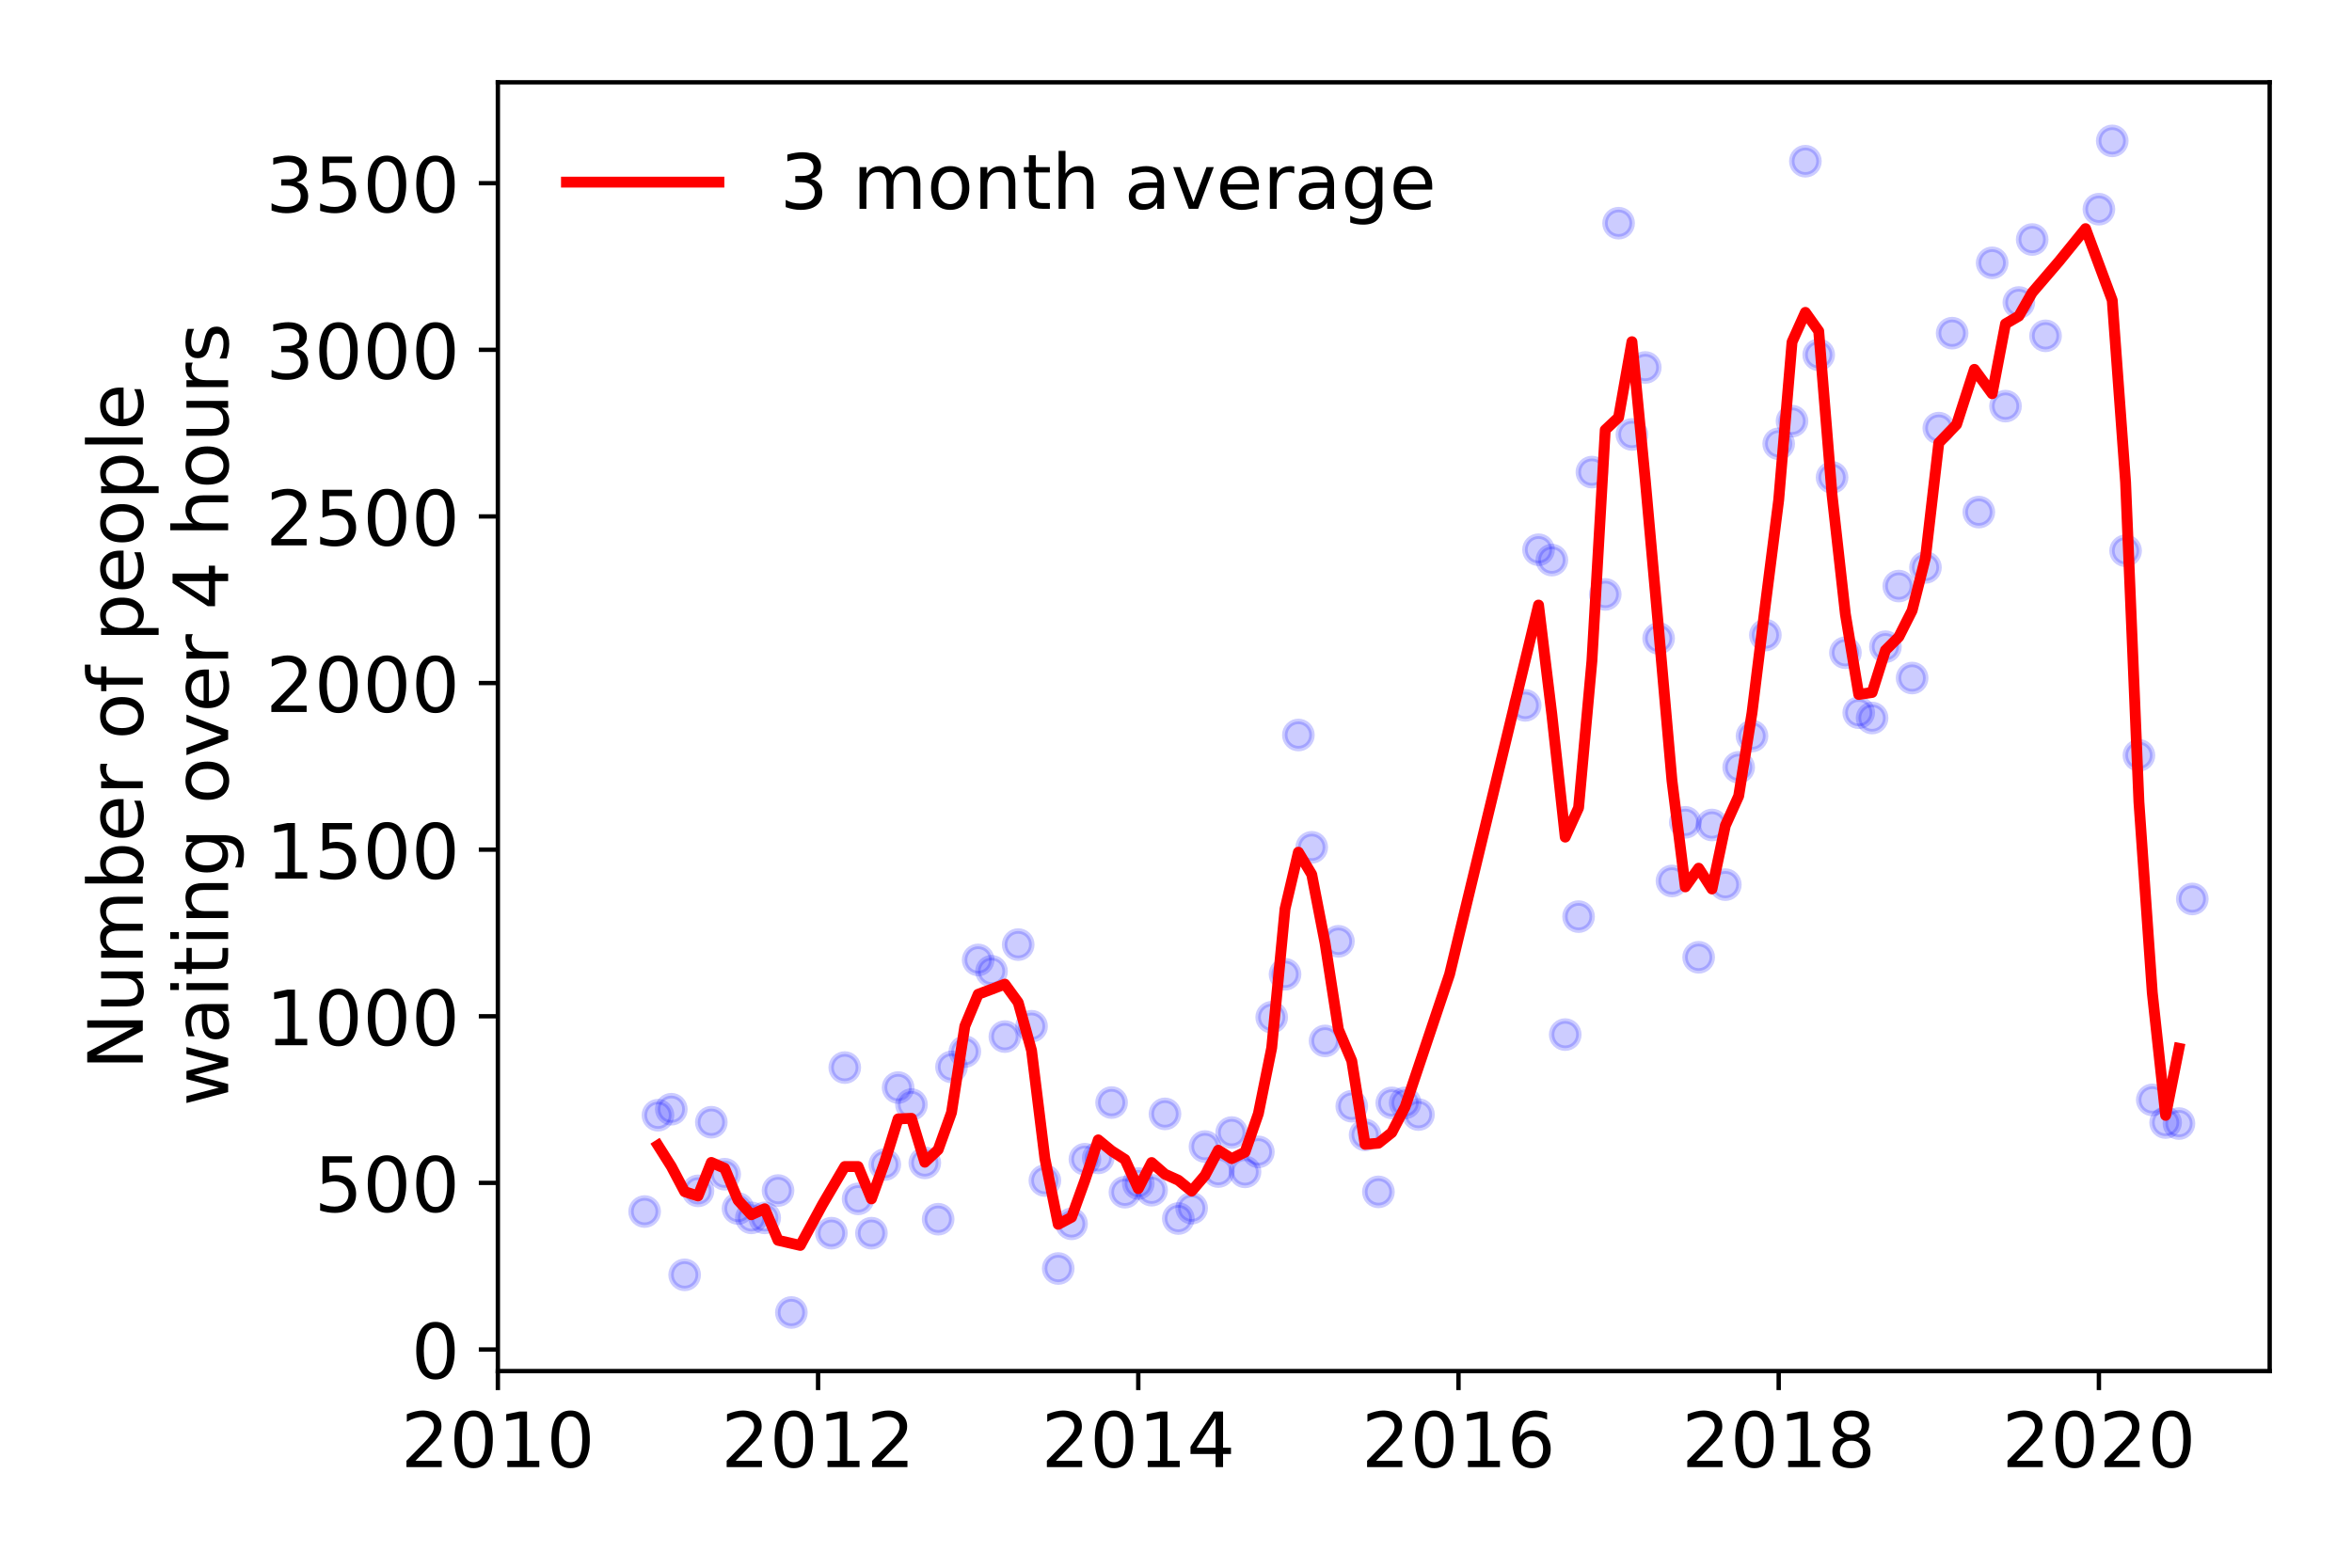 <?xml version="1.0" encoding="utf-8" standalone="no"?>
<!DOCTYPE svg PUBLIC "-//W3C//DTD SVG 1.1//EN"
  "http://www.w3.org/Graphics/SVG/1.1/DTD/svg11.dtd">
<!-- Created with matplotlib (https://matplotlib.org/) -->
<svg height="288pt" version="1.1" viewBox="0 0 432 288" width="432pt" xmlns="http://www.w3.org/2000/svg" xmlns:xlink="http://www.w3.org/1999/xlink">
 <defs>
  <style type="text/css">
*{stroke-linecap:butt;stroke-linejoin:round;}
  </style>
 </defs>
 <g id="figure_1">
  <g id="patch_1">
   <path d="M 0 288 
L 432 288 
L 432 0 
L 0 0 
z
" style="fill:#ffffff;"/>
  </g>
  <g id="axes_1">
   <g id="patch_2">
    <path d="M 91.445 251.88 
L 416.88 251.88 
L 416.88 15.12 
L 91.445 15.12 
z
" style="fill:#ffffff;"/>
   </g>
   <g id="matplotlib.axis_1">
    <g id="xtick_1">
     <g id="line2d_1">
      <defs>
       <path d="M 0 0 
L 0 3.5 
" id="mb5c0d72ca5" style="stroke:#000000;stroke-width:0.8;"/>
      </defs>
      <g>
       <use style="stroke:#000000;stroke-width:0.8;" x="91.445" xlink:href="#mb5c0d72ca5" y="251.88"/>
      </g>
     </g>
     <g id="text_1">
      <!-- 2010 -->
      <defs>
       <path d="M 19.188 8.297 
L 53.609 8.297 
L 53.609 0 
L 7.328 0 
L 7.328 8.297 
Q 12.938 14.109 22.625 23.891 
Q 32.328 33.688 34.812 36.531 
Q 39.547 41.844 41.422 45.531 
Q 43.312 49.219 43.312 52.781 
Q 43.312 58.594 39.234 62.25 
Q 35.156 65.922 28.609 65.922 
Q 23.969 65.922 18.812 64.312 
Q 13.672 62.703 7.812 59.422 
L 7.812 69.391 
Q 13.766 71.781 18.938 73 
Q 24.125 74.219 28.422 74.219 
Q 39.75 74.219 46.484 68.547 
Q 53.219 62.891 53.219 53.422 
Q 53.219 48.922 51.531 44.891 
Q 49.859 40.875 45.406 35.406 
Q 44.188 33.984 37.641 27.219 
Q 31.109 20.453 19.188 8.297 
z
" id="DejaVuSans-50"/>
       <path d="M 31.781 66.406 
Q 24.172 66.406 20.328 58.906 
Q 16.5 51.422 16.5 36.375 
Q 16.5 21.391 20.328 13.891 
Q 24.172 6.391 31.781 6.391 
Q 39.453 6.391 43.281 13.891 
Q 47.125 21.391 47.125 36.375 
Q 47.125 51.422 43.281 58.906 
Q 39.453 66.406 31.781 66.406 
z
M 31.781 74.219 
Q 44.047 74.219 50.516 64.516 
Q 56.984 54.828 56.984 36.375 
Q 56.984 17.969 50.516 8.266 
Q 44.047 -1.422 31.781 -1.422 
Q 19.531 -1.422 13.062 8.266 
Q 6.594 17.969 6.594 36.375 
Q 6.594 54.828 13.062 64.516 
Q 19.531 74.219 31.781 74.219 
z
" id="DejaVuSans-48"/>
       <path d="M 12.406 8.297 
L 28.516 8.297 
L 28.516 63.922 
L 10.984 60.406 
L 10.984 69.391 
L 28.422 72.906 
L 38.281 72.906 
L 38.281 8.297 
L 54.391 8.297 
L 54.391 0 
L 12.406 0 
z
" id="DejaVuSans-49"/>
      </defs>
      <g transform="translate(73.63 269.518)scale(0.14 -0.14)">
       <use xlink:href="#DejaVuSans-50"/>
       <use x="63.623" xlink:href="#DejaVuSans-48"/>
       <use x="127.246" xlink:href="#DejaVuSans-49"/>
       <use x="190.869" xlink:href="#DejaVuSans-48"/>
      </g>
     </g>
    </g>
    <g id="xtick_2">
     <g id="line2d_2">
      <g>
       <use style="stroke:#000000;stroke-width:0.8;" x="150.259" xlink:href="#mb5c0d72ca5" y="251.88"/>
      </g>
     </g>
     <g id="text_2">
      <!-- 2012 -->
      <g transform="translate(132.444 269.518)scale(0.14 -0.14)">
       <use xlink:href="#DejaVuSans-50"/>
       <use x="63.623" xlink:href="#DejaVuSans-48"/>
       <use x="127.246" xlink:href="#DejaVuSans-49"/>
       <use x="190.869" xlink:href="#DejaVuSans-50"/>
      </g>
     </g>
    </g>
    <g id="xtick_3">
     <g id="line2d_3">
      <g>
       <use style="stroke:#000000;stroke-width:0.8;" x="209.072" xlink:href="#mb5c0d72ca5" y="251.88"/>
      </g>
     </g>
     <g id="text_3">
      <!-- 2014 -->
      <defs>
       <path d="M 37.797 64.312 
L 12.891 25.391 
L 37.797 25.391 
z
M 35.203 72.906 
L 47.609 72.906 
L 47.609 25.391 
L 58.016 25.391 
L 58.016 17.188 
L 47.609 17.188 
L 47.609 0 
L 37.797 0 
L 37.797 17.188 
L 4.891 17.188 
L 4.891 26.703 
z
" id="DejaVuSans-52"/>
      </defs>
      <g transform="translate(191.257 269.518)scale(0.14 -0.14)">
       <use xlink:href="#DejaVuSans-50"/>
       <use x="63.623" xlink:href="#DejaVuSans-48"/>
       <use x="127.246" xlink:href="#DejaVuSans-49"/>
       <use x="190.869" xlink:href="#DejaVuSans-52"/>
      </g>
     </g>
    </g>
    <g id="xtick_4">
     <g id="line2d_4">
      <g>
       <use style="stroke:#000000;stroke-width:0.8;" x="267.886" xlink:href="#mb5c0d72ca5" y="251.88"/>
      </g>
     </g>
     <g id="text_4">
      <!-- 2016 -->
      <defs>
       <path d="M 33.016 40.375 
Q 26.375 40.375 22.484 35.828 
Q 18.609 31.297 18.609 23.391 
Q 18.609 15.531 22.484 10.953 
Q 26.375 6.391 33.016 6.391 
Q 39.656 6.391 43.531 10.953 
Q 47.406 15.531 47.406 23.391 
Q 47.406 31.297 43.531 35.828 
Q 39.656 40.375 33.016 40.375 
z
M 52.594 71.297 
L 52.594 62.312 
Q 48.875 64.062 45.094 64.984 
Q 41.312 65.922 37.594 65.922 
Q 27.828 65.922 22.672 59.328 
Q 17.531 52.734 16.797 39.406 
Q 19.672 43.656 24.016 45.922 
Q 28.375 48.188 33.594 48.188 
Q 44.578 48.188 50.953 41.516 
Q 57.328 34.859 57.328 23.391 
Q 57.328 12.156 50.688 5.359 
Q 44.047 -1.422 33.016 -1.422 
Q 20.359 -1.422 13.672 8.266 
Q 6.984 17.969 6.984 36.375 
Q 6.984 53.656 15.188 63.938 
Q 23.391 74.219 37.203 74.219 
Q 40.922 74.219 44.703 73.484 
Q 48.484 72.75 52.594 71.297 
z
" id="DejaVuSans-54"/>
      </defs>
      <g transform="translate(250.071 269.518)scale(0.14 -0.14)">
       <use xlink:href="#DejaVuSans-50"/>
       <use x="63.623" xlink:href="#DejaVuSans-48"/>
       <use x="127.246" xlink:href="#DejaVuSans-49"/>
       <use x="190.869" xlink:href="#DejaVuSans-54"/>
      </g>
     </g>
    </g>
    <g id="xtick_5">
     <g id="line2d_5">
      <g>
       <use style="stroke:#000000;stroke-width:0.8;" x="326.699" xlink:href="#mb5c0d72ca5" y="251.88"/>
      </g>
     </g>
     <g id="text_5">
      <!-- 2018 -->
      <defs>
       <path d="M 31.781 34.625 
Q 24.75 34.625 20.719 30.859 
Q 16.703 27.094 16.703 20.516 
Q 16.703 13.922 20.719 10.156 
Q 24.75 6.391 31.781 6.391 
Q 38.812 6.391 42.859 10.172 
Q 46.922 13.969 46.922 20.516 
Q 46.922 27.094 42.891 30.859 
Q 38.875 34.625 31.781 34.625 
z
M 21.922 38.812 
Q 15.578 40.375 12.031 44.719 
Q 8.5 49.078 8.5 55.328 
Q 8.5 64.062 14.719 69.141 
Q 20.953 74.219 31.781 74.219 
Q 42.672 74.219 48.875 69.141 
Q 55.078 64.062 55.078 55.328 
Q 55.078 49.078 51.531 44.719 
Q 48 40.375 41.703 38.812 
Q 48.828 37.156 52.797 32.312 
Q 56.781 27.484 56.781 20.516 
Q 56.781 9.906 50.312 4.234 
Q 43.844 -1.422 31.781 -1.422 
Q 19.734 -1.422 13.25 4.234 
Q 6.781 9.906 6.781 20.516 
Q 6.781 27.484 10.781 32.312 
Q 14.797 37.156 21.922 38.812 
z
M 18.312 54.391 
Q 18.312 48.734 21.844 45.562 
Q 25.391 42.391 31.781 42.391 
Q 38.141 42.391 41.719 45.562 
Q 45.312 48.734 45.312 54.391 
Q 45.312 60.062 41.719 63.234 
Q 38.141 66.406 31.781 66.406 
Q 25.391 66.406 21.844 63.234 
Q 18.312 60.062 18.312 54.391 
z
" id="DejaVuSans-56"/>
      </defs>
      <g transform="translate(308.884 269.518)scale(0.14 -0.14)">
       <use xlink:href="#DejaVuSans-50"/>
       <use x="63.623" xlink:href="#DejaVuSans-48"/>
       <use x="127.246" xlink:href="#DejaVuSans-49"/>
       <use x="190.869" xlink:href="#DejaVuSans-56"/>
      </g>
     </g>
    </g>
    <g id="xtick_6">
     <g id="line2d_6">
      <g>
       <use style="stroke:#000000;stroke-width:0.8;" x="385.513" xlink:href="#mb5c0d72ca5" y="251.88"/>
      </g>
     </g>
     <g id="text_6">
      <!-- 2020 -->
      <g transform="translate(367.698 269.518)scale(0.14 -0.14)">
       <use xlink:href="#DejaVuSans-50"/>
       <use x="63.623" xlink:href="#DejaVuSans-48"/>
       <use x="127.246" xlink:href="#DejaVuSans-50"/>
       <use x="190.869" xlink:href="#DejaVuSans-48"/>
      </g>
     </g>
    </g>
   </g>
   <g id="matplotlib.axis_2">
    <g id="ytick_1">
     <g id="line2d_7">
      <defs>
       <path d="M 0 0 
L -3.5 0 
" id="m8048ce7d55" style="stroke:#000000;stroke-width:0.8;"/>
      </defs>
      <g>
       <use style="stroke:#000000;stroke-width:0.8;" x="91.445" xlink:href="#m8048ce7d55" y="247.913"/>
      </g>
     </g>
     <g id="text_7">
      <!-- 0 -->
      <g transform="translate(75.537 253.232)scale(0.14 -0.14)">
       <use xlink:href="#DejaVuSans-48"/>
      </g>
     </g>
    </g>
    <g id="ytick_2">
     <g id="line2d_8">
      <g>
       <use style="stroke:#000000;stroke-width:0.8;" x="91.445" xlink:href="#m8048ce7d55" y="217.305"/>
      </g>
     </g>
     <g id="text_8">
      <!-- 500 -->
      <defs>
       <path d="M 10.797 72.906 
L 49.516 72.906 
L 49.516 64.594 
L 19.828 64.594 
L 19.828 46.734 
Q 21.969 47.469 24.109 47.828 
Q 26.266 48.188 28.422 48.188 
Q 40.625 48.188 47.75 41.5 
Q 54.891 34.812 54.891 23.391 
Q 54.891 11.625 47.562 5.094 
Q 40.234 -1.422 26.906 -1.422 
Q 22.312 -1.422 17.547 -0.641 
Q 12.797 0.141 7.719 1.703 
L 7.719 11.625 
Q 12.109 9.234 16.797 8.062 
Q 21.484 6.891 26.703 6.891 
Q 35.156 6.891 40.078 11.328 
Q 45.016 15.766 45.016 23.391 
Q 45.016 31 40.078 35.438 
Q 35.156 39.891 26.703 39.891 
Q 22.75 39.891 18.812 39.016 
Q 14.891 38.141 10.797 36.281 
z
" id="DejaVuSans-53"/>
      </defs>
      <g transform="translate(57.722 222.624)scale(0.14 -0.14)">
       <use xlink:href="#DejaVuSans-53"/>
       <use x="63.623" xlink:href="#DejaVuSans-48"/>
       <use x="127.246" xlink:href="#DejaVuSans-48"/>
      </g>
     </g>
    </g>
    <g id="ytick_3">
     <g id="line2d_9">
      <g>
       <use style="stroke:#000000;stroke-width:0.8;" x="91.445" xlink:href="#m8048ce7d55" y="186.697"/>
      </g>
     </g>
     <g id="text_9">
      <!-- 1000 -->
      <g transform="translate(48.815 192.016)scale(0.14 -0.14)">
       <use xlink:href="#DejaVuSans-49"/>
       <use x="63.623" xlink:href="#DejaVuSans-48"/>
       <use x="127.246" xlink:href="#DejaVuSans-48"/>
       <use x="190.869" xlink:href="#DejaVuSans-48"/>
      </g>
     </g>
    </g>
    <g id="ytick_4">
     <g id="line2d_10">
      <g>
       <use style="stroke:#000000;stroke-width:0.8;" x="91.445" xlink:href="#m8048ce7d55" y="156.089"/>
      </g>
     </g>
     <g id="text_10">
      <!-- 1500 -->
      <g transform="translate(48.815 161.408)scale(0.14 -0.14)">
       <use xlink:href="#DejaVuSans-49"/>
       <use x="63.623" xlink:href="#DejaVuSans-53"/>
       <use x="127.246" xlink:href="#DejaVuSans-48"/>
       <use x="190.869" xlink:href="#DejaVuSans-48"/>
      </g>
     </g>
    </g>
    <g id="ytick_5">
     <g id="line2d_11">
      <g>
       <use style="stroke:#000000;stroke-width:0.8;" x="91.445" xlink:href="#m8048ce7d55" y="125.481"/>
      </g>
     </g>
     <g id="text_11">
      <!-- 2000 -->
      <g transform="translate(48.815 130.8)scale(0.14 -0.14)">
       <use xlink:href="#DejaVuSans-50"/>
       <use x="63.623" xlink:href="#DejaVuSans-48"/>
       <use x="127.246" xlink:href="#DejaVuSans-48"/>
       <use x="190.869" xlink:href="#DejaVuSans-48"/>
      </g>
     </g>
    </g>
    <g id="ytick_6">
     <g id="line2d_12">
      <g>
       <use style="stroke:#000000;stroke-width:0.8;" x="91.445" xlink:href="#m8048ce7d55" y="94.873"/>
      </g>
     </g>
     <g id="text_12">
      <!-- 2500 -->
      <g transform="translate(48.815 100.191)scale(0.14 -0.14)">
       <use xlink:href="#DejaVuSans-50"/>
       <use x="63.623" xlink:href="#DejaVuSans-53"/>
       <use x="127.246" xlink:href="#DejaVuSans-48"/>
       <use x="190.869" xlink:href="#DejaVuSans-48"/>
      </g>
     </g>
    </g>
    <g id="ytick_7">
     <g id="line2d_13">
      <g>
       <use style="stroke:#000000;stroke-width:0.8;" x="91.445" xlink:href="#m8048ce7d55" y="64.264"/>
      </g>
     </g>
     <g id="text_13">
      <!-- 3000 -->
      <defs>
       <path d="M 40.578 39.312 
Q 47.656 37.797 51.625 33 
Q 55.609 28.219 55.609 21.188 
Q 55.609 10.406 48.188 4.484 
Q 40.766 -1.422 27.094 -1.422 
Q 22.516 -1.422 17.656 -0.516 
Q 12.797 0.391 7.625 2.203 
L 7.625 11.719 
Q 11.719 9.328 16.594 8.109 
Q 21.484 6.891 26.812 6.891 
Q 36.078 6.891 40.938 10.547 
Q 45.797 14.203 45.797 21.188 
Q 45.797 27.641 41.281 31.266 
Q 36.766 34.906 28.719 34.906 
L 20.219 34.906 
L 20.219 43.016 
L 29.109 43.016 
Q 36.375 43.016 40.234 45.922 
Q 44.094 48.828 44.094 54.297 
Q 44.094 59.906 40.109 62.906 
Q 36.141 65.922 28.719 65.922 
Q 24.656 65.922 20.016 65.031 
Q 15.375 64.156 9.812 62.312 
L 9.812 71.094 
Q 15.438 72.656 20.344 73.438 
Q 25.25 74.219 29.594 74.219 
Q 40.828 74.219 47.359 69.109 
Q 53.906 64.016 53.906 55.328 
Q 53.906 49.266 50.438 45.094 
Q 46.969 40.922 40.578 39.312 
z
" id="DejaVuSans-51"/>
      </defs>
      <g transform="translate(48.815 69.583)scale(0.14 -0.14)">
       <use xlink:href="#DejaVuSans-51"/>
       <use x="63.623" xlink:href="#DejaVuSans-48"/>
       <use x="127.246" xlink:href="#DejaVuSans-48"/>
       <use x="190.869" xlink:href="#DejaVuSans-48"/>
      </g>
     </g>
    </g>
    <g id="ytick_8">
     <g id="line2d_14">
      <g>
       <use style="stroke:#000000;stroke-width:0.8;" x="91.445" xlink:href="#m8048ce7d55" y="33.656"/>
      </g>
     </g>
     <g id="text_14">
      <!-- 3500 -->
      <g transform="translate(48.815 38.975)scale(0.14 -0.14)">
       <use xlink:href="#DejaVuSans-51"/>
       <use x="63.623" xlink:href="#DejaVuSans-53"/>
       <use x="127.246" xlink:href="#DejaVuSans-48"/>
       <use x="190.869" xlink:href="#DejaVuSans-48"/>
      </g>
     </g>
    </g>
    <g id="text_15">
     <!-- Number of people -->
     <defs>
      <path d="M 9.812 72.906 
L 23.094 72.906 
L 55.422 11.922 
L 55.422 72.906 
L 64.984 72.906 
L 64.984 0 
L 51.703 0 
L 19.391 60.984 
L 19.391 0 
L 9.812 0 
z
" id="DejaVuSans-78"/>
      <path d="M 8.5 21.578 
L 8.5 54.688 
L 17.484 54.688 
L 17.484 21.922 
Q 17.484 14.156 20.5 10.266 
Q 23.531 6.391 29.594 6.391 
Q 36.859 6.391 41.078 11.031 
Q 45.312 15.672 45.312 23.688 
L 45.312 54.688 
L 54.297 54.688 
L 54.297 0 
L 45.312 0 
L 45.312 8.406 
Q 42.047 3.422 37.719 1 
Q 33.406 -1.422 27.688 -1.422 
Q 18.266 -1.422 13.375 4.438 
Q 8.5 10.297 8.5 21.578 
z
M 31.109 56 
z
" id="DejaVuSans-117"/>
      <path d="M 52 44.188 
Q 55.375 50.25 60.062 53.125 
Q 64.75 56 71.094 56 
Q 79.641 56 84.281 50.016 
Q 88.922 44.047 88.922 33.016 
L 88.922 0 
L 79.891 0 
L 79.891 32.719 
Q 79.891 40.578 77.094 44.375 
Q 74.312 48.188 68.609 48.188 
Q 61.625 48.188 57.562 43.547 
Q 53.516 38.922 53.516 30.906 
L 53.516 0 
L 44.484 0 
L 44.484 32.719 
Q 44.484 40.625 41.703 44.406 
Q 38.922 48.188 33.109 48.188 
Q 26.219 48.188 22.156 43.531 
Q 18.109 38.875 18.109 30.906 
L 18.109 0 
L 9.078 0 
L 9.078 54.688 
L 18.109 54.688 
L 18.109 46.188 
Q 21.188 51.219 25.484 53.609 
Q 29.781 56 35.688 56 
Q 41.656 56 45.828 52.969 
Q 50 49.953 52 44.188 
z
" id="DejaVuSans-109"/>
      <path d="M 48.688 27.297 
Q 48.688 37.203 44.609 42.844 
Q 40.531 48.484 33.406 48.484 
Q 26.266 48.484 22.188 42.844 
Q 18.109 37.203 18.109 27.297 
Q 18.109 17.391 22.188 11.75 
Q 26.266 6.109 33.406 6.109 
Q 40.531 6.109 44.609 11.75 
Q 48.688 17.391 48.688 27.297 
z
M 18.109 46.391 
Q 20.953 51.266 25.266 53.625 
Q 29.594 56 35.594 56 
Q 45.562 56 51.781 48.094 
Q 58.016 40.188 58.016 27.297 
Q 58.016 14.406 51.781 6.484 
Q 45.562 -1.422 35.594 -1.422 
Q 29.594 -1.422 25.266 0.953 
Q 20.953 3.328 18.109 8.203 
L 18.109 0 
L 9.078 0 
L 9.078 75.984 
L 18.109 75.984 
z
" id="DejaVuSans-98"/>
      <path d="M 56.203 29.594 
L 56.203 25.203 
L 14.891 25.203 
Q 15.484 15.922 20.484 11.062 
Q 25.484 6.203 34.422 6.203 
Q 39.594 6.203 44.453 7.469 
Q 49.312 8.734 54.109 11.281 
L 54.109 2.781 
Q 49.266 0.734 44.188 -0.344 
Q 39.109 -1.422 33.891 -1.422 
Q 20.797 -1.422 13.156 6.188 
Q 5.516 13.812 5.516 26.812 
Q 5.516 40.234 12.766 48.109 
Q 20.016 56 32.328 56 
Q 43.359 56 49.781 48.891 
Q 56.203 41.797 56.203 29.594 
z
M 47.219 32.234 
Q 47.125 39.594 43.094 43.984 
Q 39.062 48.391 32.422 48.391 
Q 24.906 48.391 20.391 44.141 
Q 15.875 39.891 15.188 32.172 
z
" id="DejaVuSans-101"/>
      <path d="M 41.109 46.297 
Q 39.594 47.172 37.812 47.578 
Q 36.031 48 33.891 48 
Q 26.266 48 22.188 43.047 
Q 18.109 38.094 18.109 28.812 
L 18.109 0 
L 9.078 0 
L 9.078 54.688 
L 18.109 54.688 
L 18.109 46.188 
Q 20.953 51.172 25.484 53.578 
Q 30.031 56 36.531 56 
Q 37.453 56 38.578 55.875 
Q 39.703 55.766 41.062 55.516 
z
" id="DejaVuSans-114"/>
      <path id="DejaVuSans-32"/>
      <path d="M 30.609 48.391 
Q 23.391 48.391 19.188 42.75 
Q 14.984 37.109 14.984 27.297 
Q 14.984 17.484 19.156 11.844 
Q 23.344 6.203 30.609 6.203 
Q 37.797 6.203 41.984 11.859 
Q 46.188 17.531 46.188 27.297 
Q 46.188 37.016 41.984 42.703 
Q 37.797 48.391 30.609 48.391 
z
M 30.609 56 
Q 42.328 56 49.016 48.375 
Q 55.719 40.766 55.719 27.297 
Q 55.719 13.875 49.016 6.219 
Q 42.328 -1.422 30.609 -1.422 
Q 18.844 -1.422 12.172 6.219 
Q 5.516 13.875 5.516 27.297 
Q 5.516 40.766 12.172 48.375 
Q 18.844 56 30.609 56 
z
" id="DejaVuSans-111"/>
      <path d="M 37.109 75.984 
L 37.109 68.5 
L 28.516 68.5 
Q 23.688 68.5 21.797 66.547 
Q 19.922 64.594 19.922 59.516 
L 19.922 54.688 
L 34.719 54.688 
L 34.719 47.703 
L 19.922 47.703 
L 19.922 0 
L 10.891 0 
L 10.891 47.703 
L 2.297 47.703 
L 2.297 54.688 
L 10.891 54.688 
L 10.891 58.5 
Q 10.891 67.625 15.141 71.797 
Q 19.391 75.984 28.609 75.984 
z
" id="DejaVuSans-102"/>
      <path d="M 18.109 8.203 
L 18.109 -20.797 
L 9.078 -20.797 
L 9.078 54.688 
L 18.109 54.688 
L 18.109 46.391 
Q 20.953 51.266 25.266 53.625 
Q 29.594 56 35.594 56 
Q 45.562 56 51.781 48.094 
Q 58.016 40.188 58.016 27.297 
Q 58.016 14.406 51.781 6.484 
Q 45.562 -1.422 35.594 -1.422 
Q 29.594 -1.422 25.266 0.953 
Q 20.953 3.328 18.109 8.203 
z
M 48.688 27.297 
Q 48.688 37.203 44.609 42.844 
Q 40.531 48.484 33.406 48.484 
Q 26.266 48.484 22.188 42.844 
Q 18.109 37.203 18.109 27.297 
Q 18.109 17.391 22.188 11.75 
Q 26.266 6.109 33.406 6.109 
Q 40.531 6.109 44.609 11.75 
Q 48.688 17.391 48.688 27.297 
z
" id="DejaVuSans-112"/>
      <path d="M 9.422 75.984 
L 18.406 75.984 
L 18.406 0 
L 9.422 0 
z
" id="DejaVuSans-108"/>
     </defs>
     <g transform="translate(26.227 196.547)rotate(-90)scale(0.14 -0.14)">
      <use xlink:href="#DejaVuSans-78"/>
      <use x="74.805" xlink:href="#DejaVuSans-117"/>
      <use x="138.184" xlink:href="#DejaVuSans-109"/>
      <use x="235.596" xlink:href="#DejaVuSans-98"/>
      <use x="299.072" xlink:href="#DejaVuSans-101"/>
      <use x="360.596" xlink:href="#DejaVuSans-114"/>
      <use x="401.709" xlink:href="#DejaVuSans-32"/>
      <use x="433.496" xlink:href="#DejaVuSans-111"/>
      <use x="494.678" xlink:href="#DejaVuSans-102"/>
      <use x="529.883" xlink:href="#DejaVuSans-32"/>
      <use x="561.67" xlink:href="#DejaVuSans-112"/>
      <use x="625.146" xlink:href="#DejaVuSans-101"/>
      <use x="686.67" xlink:href="#DejaVuSans-111"/>
      <use x="747.852" xlink:href="#DejaVuSans-112"/>
      <use x="811.328" xlink:href="#DejaVuSans-108"/>
      <use x="839.111" xlink:href="#DejaVuSans-101"/>
     </g>
     <!--  waiting over 4 hours -->
     <defs>
      <path d="M 4.203 54.688 
L 13.188 54.688 
L 24.422 12.016 
L 35.594 54.688 
L 46.188 54.688 
L 57.422 12.016 
L 68.609 54.688 
L 77.594 54.688 
L 63.281 0 
L 52.688 0 
L 40.922 44.828 
L 29.109 0 
L 18.5 0 
z
" id="DejaVuSans-119"/>
      <path d="M 34.281 27.484 
Q 23.391 27.484 19.188 25 
Q 14.984 22.516 14.984 16.5 
Q 14.984 11.719 18.141 8.906 
Q 21.297 6.109 26.703 6.109 
Q 34.188 6.109 38.703 11.406 
Q 43.219 16.703 43.219 25.484 
L 43.219 27.484 
z
M 52.203 31.203 
L 52.203 0 
L 43.219 0 
L 43.219 8.297 
Q 40.141 3.328 35.547 0.953 
Q 30.953 -1.422 24.312 -1.422 
Q 15.922 -1.422 10.953 3.297 
Q 6 8.016 6 15.922 
Q 6 25.141 12.172 29.828 
Q 18.359 34.516 30.609 34.516 
L 43.219 34.516 
L 43.219 35.406 
Q 43.219 41.609 39.141 45 
Q 35.062 48.391 27.688 48.391 
Q 23 48.391 18.547 47.266 
Q 14.109 46.141 10.016 43.891 
L 10.016 52.203 
Q 14.938 54.109 19.578 55.047 
Q 24.219 56 28.609 56 
Q 40.484 56 46.344 49.844 
Q 52.203 43.703 52.203 31.203 
z
" id="DejaVuSans-97"/>
      <path d="M 9.422 54.688 
L 18.406 54.688 
L 18.406 0 
L 9.422 0 
z
M 9.422 75.984 
L 18.406 75.984 
L 18.406 64.594 
L 9.422 64.594 
z
" id="DejaVuSans-105"/>
      <path d="M 18.312 70.219 
L 18.312 54.688 
L 36.812 54.688 
L 36.812 47.703 
L 18.312 47.703 
L 18.312 18.016 
Q 18.312 11.328 20.141 9.422 
Q 21.969 7.516 27.594 7.516 
L 36.812 7.516 
L 36.812 0 
L 27.594 0 
Q 17.188 0 13.234 3.875 
Q 9.281 7.766 9.281 18.016 
L 9.281 47.703 
L 2.688 47.703 
L 2.688 54.688 
L 9.281 54.688 
L 9.281 70.219 
z
" id="DejaVuSans-116"/>
      <path d="M 54.891 33.016 
L 54.891 0 
L 45.906 0 
L 45.906 32.719 
Q 45.906 40.484 42.875 44.328 
Q 39.844 48.188 33.797 48.188 
Q 26.516 48.188 22.312 43.547 
Q 18.109 38.922 18.109 30.906 
L 18.109 0 
L 9.078 0 
L 9.078 54.688 
L 18.109 54.688 
L 18.109 46.188 
Q 21.344 51.125 25.703 53.562 
Q 30.078 56 35.797 56 
Q 45.219 56 50.047 50.172 
Q 54.891 44.344 54.891 33.016 
z
" id="DejaVuSans-110"/>
      <path d="M 45.406 27.984 
Q 45.406 37.75 41.375 43.109 
Q 37.359 48.484 30.078 48.484 
Q 22.859 48.484 18.828 43.109 
Q 14.797 37.75 14.797 27.984 
Q 14.797 18.266 18.828 12.891 
Q 22.859 7.516 30.078 7.516 
Q 37.359 7.516 41.375 12.891 
Q 45.406 18.266 45.406 27.984 
z
M 54.391 6.781 
Q 54.391 -7.172 48.188 -13.984 
Q 42 -20.797 29.203 -20.797 
Q 24.469 -20.797 20.266 -20.094 
Q 16.062 -19.391 12.109 -17.922 
L 12.109 -9.188 
Q 16.062 -11.328 19.922 -12.344 
Q 23.781 -13.375 27.781 -13.375 
Q 36.625 -13.375 41.016 -8.766 
Q 45.406 -4.156 45.406 5.172 
L 45.406 9.625 
Q 42.625 4.781 38.281 2.391 
Q 33.938 0 27.875 0 
Q 17.828 0 11.672 7.656 
Q 5.516 15.328 5.516 27.984 
Q 5.516 40.672 11.672 48.328 
Q 17.828 56 27.875 56 
Q 33.938 56 38.281 53.609 
Q 42.625 51.219 45.406 46.391 
L 45.406 54.688 
L 54.391 54.688 
z
" id="DejaVuSans-103"/>
      <path d="M 2.984 54.688 
L 12.5 54.688 
L 29.594 8.797 
L 46.688 54.688 
L 56.203 54.688 
L 35.688 0 
L 23.484 0 
z
" id="DejaVuSans-118"/>
      <path d="M 54.891 33.016 
L 54.891 0 
L 45.906 0 
L 45.906 32.719 
Q 45.906 40.484 42.875 44.328 
Q 39.844 48.188 33.797 48.188 
Q 26.516 48.188 22.312 43.547 
Q 18.109 38.922 18.109 30.906 
L 18.109 0 
L 9.078 0 
L 9.078 75.984 
L 18.109 75.984 
L 18.109 46.188 
Q 21.344 51.125 25.703 53.562 
Q 30.078 56 35.797 56 
Q 45.219 56 50.047 50.172 
Q 54.891 44.344 54.891 33.016 
z
" id="DejaVuSans-104"/>
      <path d="M 44.281 53.078 
L 44.281 44.578 
Q 40.484 46.531 36.375 47.5 
Q 32.281 48.484 27.875 48.484 
Q 21.188 48.484 17.844 46.438 
Q 14.5 44.391 14.5 40.281 
Q 14.5 37.156 16.891 35.375 
Q 19.281 33.594 26.516 31.984 
L 29.594 31.297 
Q 39.156 29.25 43.188 25.516 
Q 47.219 21.781 47.219 15.094 
Q 47.219 7.469 41.188 3.016 
Q 35.156 -1.422 24.609 -1.422 
Q 20.219 -1.422 15.453 -0.562 
Q 10.688 0.297 5.422 2 
L 5.422 11.281 
Q 10.406 8.688 15.234 7.391 
Q 20.062 6.109 24.812 6.109 
Q 31.156 6.109 34.562 8.281 
Q 37.984 10.453 37.984 14.406 
Q 37.984 18.062 35.516 20.016 
Q 33.062 21.969 24.703 23.781 
L 21.578 24.516 
Q 13.234 26.266 9.516 29.906 
Q 5.812 33.547 5.812 39.891 
Q 5.812 47.609 11.281 51.797 
Q 16.75 56 26.812 56 
Q 31.781 56 36.172 55.266 
Q 40.578 54.547 44.281 53.078 
z
" id="DejaVuSans-115"/>
     </defs>
     <g transform="translate(41.903 207.672)rotate(-90)scale(0.14 -0.14)">
      <use xlink:href="#DejaVuSans-32"/>
      <use x="31.787" xlink:href="#DejaVuSans-119"/>
      <use x="113.574" xlink:href="#DejaVuSans-97"/>
      <use x="174.854" xlink:href="#DejaVuSans-105"/>
      <use x="202.637" xlink:href="#DejaVuSans-116"/>
      <use x="241.846" xlink:href="#DejaVuSans-105"/>
      <use x="269.629" xlink:href="#DejaVuSans-110"/>
      <use x="333.008" xlink:href="#DejaVuSans-103"/>
      <use x="396.484" xlink:href="#DejaVuSans-32"/>
      <use x="428.271" xlink:href="#DejaVuSans-111"/>
      <use x="489.453" xlink:href="#DejaVuSans-118"/>
      <use x="548.633" xlink:href="#DejaVuSans-101"/>
      <use x="610.156" xlink:href="#DejaVuSans-114"/>
      <use x="651.27" xlink:href="#DejaVuSans-32"/>
      <use x="683.057" xlink:href="#DejaVuSans-52"/>
      <use x="746.68" xlink:href="#DejaVuSans-32"/>
      <use x="778.467" xlink:href="#DejaVuSans-104"/>
      <use x="841.846" xlink:href="#DejaVuSans-111"/>
      <use x="903.027" xlink:href="#DejaVuSans-117"/>
      <use x="966.406" xlink:href="#DejaVuSans-114"/>
      <use x="1007.52" xlink:href="#DejaVuSans-115"/>
     </g>
    </g>
   </g>
   <g id="line2d_15">
    <defs>
     <path d="M 0 2.5 
C 0.663 2.5 1.299 2.237 1.768 1.768 
C 2.237 1.299 2.5 0.663 2.5 0 
C 2.5 -0.663 2.237 -1.299 1.768 -1.768 
C 1.299 -2.237 0.663 -2.5 0 -2.5 
C -0.663 -2.5 -1.299 -2.237 -1.768 -1.768 
C -2.237 -1.299 -2.5 -0.663 -2.5 0 
C -2.5 0.663 -2.237 1.299 -1.768 1.768 
C -1.299 2.237 -0.663 2.5 0 2.5 
z
" id="m2fa49bc1a5" style="stroke:#0000ff;stroke-opacity:0.2;"/>
    </defs>
    <g clip-path="url(#pbf8ed9a030)">
     <use style="fill:#0000ff;fill-opacity:0.2;stroke:#0000ff;stroke-opacity:0.2;" x="402.667" xlink:href="#m2fa49bc1a5" y="165.149"/>
     <use style="fill:#0000ff;fill-opacity:0.2;stroke:#0000ff;stroke-opacity:0.2;" x="400.216" xlink:href="#m2fa49bc1a5" y="206.409"/>
     <use style="fill:#0000ff;fill-opacity:0.2;stroke:#0000ff;stroke-opacity:0.2;" x="397.766" xlink:href="#m2fa49bc1a5" y="206.225"/>
     <use style="fill:#0000ff;fill-opacity:0.2;stroke:#0000ff;stroke-opacity:0.2;" x="395.315" xlink:href="#m2fa49bc1a5" y="202.062"/>
     <use style="fill:#0000ff;fill-opacity:0.2;stroke:#0000ff;stroke-opacity:0.2;" x="392.864" xlink:href="#m2fa49bc1a5" y="138.765"/>
     <use style="fill:#0000ff;fill-opacity:0.2;stroke:#0000ff;stroke-opacity:0.2;" x="390.414" xlink:href="#m2fa49bc1a5" y="101.178"/>
     <use style="fill:#0000ff;fill-opacity:0.2;stroke:#0000ff;stroke-opacity:0.2;" x="387.963" xlink:href="#m2fa49bc1a5" y="25.882"/>
     <use style="fill:#0000ff;fill-opacity:0.2;stroke:#0000ff;stroke-opacity:0.2;" x="385.513" xlink:href="#m2fa49bc1a5" y="38.431"/>
     <use style="fill:#0000ff;fill-opacity:0.2;stroke:#0000ff;stroke-opacity:0.2;" x="375.711" xlink:href="#m2fa49bc1a5" y="61.693"/>
     <use style="fill:#0000ff;fill-opacity:0.2;stroke:#0000ff;stroke-opacity:0.2;" x="373.26" xlink:href="#m2fa49bc1a5" y="44.002"/>
     <use style="fill:#0000ff;fill-opacity:0.2;stroke:#0000ff;stroke-opacity:0.2;" x="370.809" xlink:href="#m2fa49bc1a5" y="55.572"/>
     <use style="fill:#0000ff;fill-opacity:0.2;stroke:#0000ff;stroke-opacity:0.2;" x="368.359" xlink:href="#m2fa49bc1a5" y="74.61"/>
     <use style="fill:#0000ff;fill-opacity:0.2;stroke:#0000ff;stroke-opacity:0.2;" x="365.908" xlink:href="#m2fa49bc1a5" y="48.287"/>
     <use style="fill:#0000ff;fill-opacity:0.2;stroke:#0000ff;stroke-opacity:0.2;" x="363.458" xlink:href="#m2fa49bc1a5" y="94.077"/>
     <use style="fill:#0000ff;fill-opacity:0.2;stroke:#0000ff;stroke-opacity:0.2;" x="358.557" xlink:href="#m2fa49bc1a5" y="61.204"/>
     <use style="fill:#0000ff;fill-opacity:0.2;stroke:#0000ff;stroke-opacity:0.2;" x="356.106" xlink:href="#m2fa49bc1a5" y="78.65"/>
     <use style="fill:#0000ff;fill-opacity:0.2;stroke:#0000ff;stroke-opacity:0.2;" x="353.655" xlink:href="#m2fa49bc1a5" y="104.239"/>
     <use style="fill:#0000ff;fill-opacity:0.2;stroke:#0000ff;stroke-opacity:0.2;" x="351.205" xlink:href="#m2fa49bc1a5" y="124.562"/>
     <use style="fill:#0000ff;fill-opacity:0.2;stroke:#0000ff;stroke-opacity:0.2;" x="348.754" xlink:href="#m2fa49bc1a5" y="107.667"/>
     <use style="fill:#0000ff;fill-opacity:0.2;stroke:#0000ff;stroke-opacity:0.2;" x="346.304" xlink:href="#m2fa49bc1a5" y="118.808"/>
     <use style="fill:#0000ff;fill-opacity:0.2;stroke:#0000ff;stroke-opacity:0.2;" x="343.853" xlink:href="#m2fa49bc1a5" y="131.908"/>
     <use style="fill:#0000ff;fill-opacity:0.2;stroke:#0000ff;stroke-opacity:0.2;" x="341.403" xlink:href="#m2fa49bc1a5" y="130.929"/>
     <use style="fill:#0000ff;fill-opacity:0.2;stroke:#0000ff;stroke-opacity:0.2;" x="338.952" xlink:href="#m2fa49bc1a5" y="119.91"/>
     <use style="fill:#0000ff;fill-opacity:0.2;stroke:#0000ff;stroke-opacity:0.2;" x="336.501" xlink:href="#m2fa49bc1a5" y="87.71"/>
     <use style="fill:#0000ff;fill-opacity:0.2;stroke:#0000ff;stroke-opacity:0.2;" x="334.051" xlink:href="#m2fa49bc1a5" y="65.183"/>
     <use style="fill:#0000ff;fill-opacity:0.2;stroke:#0000ff;stroke-opacity:0.2;" x="331.6" xlink:href="#m2fa49bc1a5" y="29.616"/>
     <use style="fill:#0000ff;fill-opacity:0.2;stroke:#0000ff;stroke-opacity:0.2;" x="329.15" xlink:href="#m2fa49bc1a5" y="77.365"/>
     <use style="fill:#0000ff;fill-opacity:0.2;stroke:#0000ff;stroke-opacity:0.2;" x="326.699" xlink:href="#m2fa49bc1a5" y="81.527"/>
     <use style="fill:#0000ff;fill-opacity:0.2;stroke:#0000ff;stroke-opacity:0.2;" x="324.249" xlink:href="#m2fa49bc1a5" y="116.666"/>
     <use style="fill:#0000ff;fill-opacity:0.2;stroke:#0000ff;stroke-opacity:0.2;" x="321.798" xlink:href="#m2fa49bc1a5" y="135.214"/>
     <use style="fill:#0000ff;fill-opacity:0.2;stroke:#0000ff;stroke-opacity:0.2;" x="319.348" xlink:href="#m2fa49bc1a5" y="140.968"/>
     <use style="fill:#0000ff;fill-opacity:0.2;stroke:#0000ff;stroke-opacity:0.2;" x="316.897" xlink:href="#m2fa49bc1a5" y="162.517"/>
     <use style="fill:#0000ff;fill-opacity:0.2;stroke:#0000ff;stroke-opacity:0.2;" x="314.446" xlink:href="#m2fa49bc1a5" y="151.559"/>
     <use style="fill:#0000ff;fill-opacity:0.2;stroke:#0000ff;stroke-opacity:0.2;" x="311.996" xlink:href="#m2fa49bc1a5" y="175.862"/>
     <use style="fill:#0000ff;fill-opacity:0.2;stroke:#0000ff;stroke-opacity:0.2;" x="309.545" xlink:href="#m2fa49bc1a5" y="151.069"/>
     <use style="fill:#0000ff;fill-opacity:0.2;stroke:#0000ff;stroke-opacity:0.2;" x="307.095" xlink:href="#m2fa49bc1a5" y="161.843"/>
     <use style="fill:#0000ff;fill-opacity:0.2;stroke:#0000ff;stroke-opacity:0.2;" x="304.644" xlink:href="#m2fa49bc1a5" y="117.278"/>
     <use style="fill:#0000ff;fill-opacity:0.2;stroke:#0000ff;stroke-opacity:0.2;" x="302.194" xlink:href="#m2fa49bc1a5" y="67.509"/>
     <use style="fill:#0000ff;fill-opacity:0.2;stroke:#0000ff;stroke-opacity:0.2;" x="299.743" xlink:href="#m2fa49bc1a5" y="79.813"/>
     <use style="fill:#0000ff;fill-opacity:0.2;stroke:#0000ff;stroke-opacity:0.2;" x="297.292" xlink:href="#m2fa49bc1a5" y="41.002"/>
     <use style="fill:#0000ff;fill-opacity:0.2;stroke:#0000ff;stroke-opacity:0.2;" x="294.842" xlink:href="#m2fa49bc1a5" y="109.197"/>
     <use style="fill:#0000ff;fill-opacity:0.2;stroke:#0000ff;stroke-opacity:0.2;" x="292.391" xlink:href="#m2fa49bc1a5" y="86.731"/>
     <use style="fill:#0000ff;fill-opacity:0.2;stroke:#0000ff;stroke-opacity:0.2;" x="289.941" xlink:href="#m2fa49bc1a5" y="168.393"/>
     <use style="fill:#0000ff;fill-opacity:0.2;stroke:#0000ff;stroke-opacity:0.2;" x="287.49" xlink:href="#m2fa49bc1a5" y="190.064"/>
     <use style="fill:#0000ff;fill-opacity:0.2;stroke:#0000ff;stroke-opacity:0.2;" x="285.04" xlink:href="#m2fa49bc1a5" y="102.892"/>
     <use style="fill:#0000ff;fill-opacity:0.2;stroke:#0000ff;stroke-opacity:0.2;" x="282.589" xlink:href="#m2fa49bc1a5" y="100.994"/>
     <use style="fill:#0000ff;fill-opacity:0.2;stroke:#0000ff;stroke-opacity:0.2;" x="280.138" xlink:href="#m2fa49bc1a5" y="129.582"/>
     <use style="fill:#0000ff;fill-opacity:0.2;stroke:#0000ff;stroke-opacity:0.2;" x="260.534" xlink:href="#m2fa49bc1a5" y="204.756"/>
     <use style="fill:#0000ff;fill-opacity:0.2;stroke:#0000ff;stroke-opacity:0.2;" x="258.083" xlink:href="#m2fa49bc1a5" y="202.613"/>
     <use style="fill:#0000ff;fill-opacity:0.2;stroke:#0000ff;stroke-opacity:0.2;" x="255.633" xlink:href="#m2fa49bc1a5" y="202.613"/>
     <use style="fill:#0000ff;fill-opacity:0.2;stroke:#0000ff;stroke-opacity:0.2;" x="253.182" xlink:href="#m2fa49bc1a5" y="218.958"/>
     <use style="fill:#0000ff;fill-opacity:0.2;stroke:#0000ff;stroke-opacity:0.2;" x="250.732" xlink:href="#m2fa49bc1a5" y="208.49"/>
     <use style="fill:#0000ff;fill-opacity:0.2;stroke:#0000ff;stroke-opacity:0.2;" x="248.281" xlink:href="#m2fa49bc1a5" y="203.225"/>
     <use style="fill:#0000ff;fill-opacity:0.2;stroke:#0000ff;stroke-opacity:0.2;" x="245.831" xlink:href="#m2fa49bc1a5" y="172.923"/>
     <use style="fill:#0000ff;fill-opacity:0.2;stroke:#0000ff;stroke-opacity:0.2;" x="243.38" xlink:href="#m2fa49bc1a5" y="191.227"/>
     <use style="fill:#0000ff;fill-opacity:0.2;stroke:#0000ff;stroke-opacity:0.2;" x="240.929" xlink:href="#m2fa49bc1a5" y="155.66"/>
     <use style="fill:#0000ff;fill-opacity:0.2;stroke:#0000ff;stroke-opacity:0.2;" x="238.479" xlink:href="#m2fa49bc1a5" y="135.03"/>
     <use style="fill:#0000ff;fill-opacity:0.2;stroke:#0000ff;stroke-opacity:0.2;" x="236.028" xlink:href="#m2fa49bc1a5" y="178.984"/>
     <use style="fill:#0000ff;fill-opacity:0.2;stroke:#0000ff;stroke-opacity:0.2;" x="233.578" xlink:href="#m2fa49bc1a5" y="186.881"/>
     <use style="fill:#0000ff;fill-opacity:0.2;stroke:#0000ff;stroke-opacity:0.2;" x="231.127" xlink:href="#m2fa49bc1a5" y="211.612"/>
     <use style="fill:#0000ff;fill-opacity:0.2;stroke:#0000ff;stroke-opacity:0.2;" x="228.677" xlink:href="#m2fa49bc1a5" y="215.285"/>
     <use style="fill:#0000ff;fill-opacity:0.2;stroke:#0000ff;stroke-opacity:0.2;" x="226.226" xlink:href="#m2fa49bc1a5" y="208.061"/>
     <use style="fill:#0000ff;fill-opacity:0.2;stroke:#0000ff;stroke-opacity:0.2;" x="223.775" xlink:href="#m2fa49bc1a5" y="215.224"/>
     <use style="fill:#0000ff;fill-opacity:0.2;stroke:#0000ff;stroke-opacity:0.2;" x="221.325" xlink:href="#m2fa49bc1a5" y="210.632"/>
     <use style="fill:#0000ff;fill-opacity:0.2;stroke:#0000ff;stroke-opacity:0.2;" x="218.874" xlink:href="#m2fa49bc1a5" y="221.957"/>
     <use style="fill:#0000ff;fill-opacity:0.2;stroke:#0000ff;stroke-opacity:0.2;" x="216.424" xlink:href="#m2fa49bc1a5" y="223.855"/>
     <use style="fill:#0000ff;fill-opacity:0.2;stroke:#0000ff;stroke-opacity:0.2;" x="213.973" xlink:href="#m2fa49bc1a5" y="204.633"/>
     <use style="fill:#0000ff;fill-opacity:0.2;stroke:#0000ff;stroke-opacity:0.2;" x="211.523" xlink:href="#m2fa49bc1a5" y="218.652"/>
     <use style="fill:#0000ff;fill-opacity:0.2;stroke:#0000ff;stroke-opacity:0.2;" x="209.072" xlink:href="#m2fa49bc1a5" y="217.427"/>
     <use style="fill:#0000ff;fill-opacity:0.2;stroke:#0000ff;stroke-opacity:0.2;" x="206.622" xlink:href="#m2fa49bc1a5" y="219.019"/>
     <use style="fill:#0000ff;fill-opacity:0.2;stroke:#0000ff;stroke-opacity:0.2;" x="204.171" xlink:href="#m2fa49bc1a5" y="202.552"/>
     <use style="fill:#0000ff;fill-opacity:0.2;stroke:#0000ff;stroke-opacity:0.2;" x="201.72" xlink:href="#m2fa49bc1a5" y="212.714"/>
     <use style="fill:#0000ff;fill-opacity:0.2;stroke:#0000ff;stroke-opacity:0.2;" x="199.27" xlink:href="#m2fa49bc1a5" y="212.959"/>
     <use style="fill:#0000ff;fill-opacity:0.2;stroke:#0000ff;stroke-opacity:0.2;" x="196.819" xlink:href="#m2fa49bc1a5" y="224.835"/>
     <use style="fill:#0000ff;fill-opacity:0.2;stroke:#0000ff;stroke-opacity:0.2;" x="194.369" xlink:href="#m2fa49bc1a5" y="233.038"/>
     <use style="fill:#0000ff;fill-opacity:0.2;stroke:#0000ff;stroke-opacity:0.2;" x="191.918" xlink:href="#m2fa49bc1a5" y="216.877"/>
     <use style="fill:#0000ff;fill-opacity:0.2;stroke:#0000ff;stroke-opacity:0.2;" x="189.468" xlink:href="#m2fa49bc1a5" y="188.533"/>
     <use style="fill:#0000ff;fill-opacity:0.2;stroke:#0000ff;stroke-opacity:0.2;" x="187.017" xlink:href="#m2fa49bc1a5" y="173.535"/>
     <use style="fill:#0000ff;fill-opacity:0.2;stroke:#0000ff;stroke-opacity:0.2;" x="184.566" xlink:href="#m2fa49bc1a5" y="190.431"/>
     <use style="fill:#0000ff;fill-opacity:0.2;stroke:#0000ff;stroke-opacity:0.2;" x="182.116" xlink:href="#m2fa49bc1a5" y="178.433"/>
     <use style="fill:#0000ff;fill-opacity:0.2;stroke:#0000ff;stroke-opacity:0.2;" x="179.665" xlink:href="#m2fa49bc1a5" y="176.351"/>
     <use style="fill:#0000ff;fill-opacity:0.2;stroke:#0000ff;stroke-opacity:0.2;" x="177.215" xlink:href="#m2fa49bc1a5" y="193.186"/>
     <use style="fill:#0000ff;fill-opacity:0.2;stroke:#0000ff;stroke-opacity:0.2;" x="174.764" xlink:href="#m2fa49bc1a5" y="196.002"/>
     <use style="fill:#0000ff;fill-opacity:0.2;stroke:#0000ff;stroke-opacity:0.2;" x="172.314" xlink:href="#m2fa49bc1a5" y="223.978"/>
     <use style="fill:#0000ff;fill-opacity:0.2;stroke:#0000ff;stroke-opacity:0.2;" x="169.863" xlink:href="#m2fa49bc1a5" y="213.632"/>
     <use style="fill:#0000ff;fill-opacity:0.2;stroke:#0000ff;stroke-opacity:0.2;" x="167.413" xlink:href="#m2fa49bc1a5" y="202.919"/>
     <use style="fill:#0000ff;fill-opacity:0.2;stroke:#0000ff;stroke-opacity:0.2;" x="164.962" xlink:href="#m2fa49bc1a5" y="199.797"/>
     <use style="fill:#0000ff;fill-opacity:0.2;stroke:#0000ff;stroke-opacity:0.2;" x="162.511" xlink:href="#m2fa49bc1a5" y="213.938"/>
     <use style="fill:#0000ff;fill-opacity:0.2;stroke:#0000ff;stroke-opacity:0.2;" x="160.061" xlink:href="#m2fa49bc1a5" y="226.549"/>
     <use style="fill:#0000ff;fill-opacity:0.2;stroke:#0000ff;stroke-opacity:0.2;" x="157.61" xlink:href="#m2fa49bc1a5" y="220.243"/>
     <use style="fill:#0000ff;fill-opacity:0.2;stroke:#0000ff;stroke-opacity:0.2;" x="155.16" xlink:href="#m2fa49bc1a5" y="196.124"/>
     <use style="fill:#0000ff;fill-opacity:0.2;stroke:#0000ff;stroke-opacity:0.2;" x="152.709" xlink:href="#m2fa49bc1a5" y="226.549"/>
     <use style="fill:#0000ff;fill-opacity:0.2;stroke:#0000ff;stroke-opacity:0.2;" x="145.357" xlink:href="#m2fa49bc1a5" y="241.118"/>
     <use style="fill:#0000ff;fill-opacity:0.2;stroke:#0000ff;stroke-opacity:0.2;" x="142.907" xlink:href="#m2fa49bc1a5" y="218.713"/>
     <use style="fill:#0000ff;fill-opacity:0.2;stroke:#0000ff;stroke-opacity:0.2;" x="140.456" xlink:href="#m2fa49bc1a5" y="223.733"/>
     <use style="fill:#0000ff;fill-opacity:0.2;stroke:#0000ff;stroke-opacity:0.2;" x="138.006" xlink:href="#m2fa49bc1a5" y="223.733"/>
     <use style="fill:#0000ff;fill-opacity:0.2;stroke:#0000ff;stroke-opacity:0.2;" x="135.555" xlink:href="#m2fa49bc1a5" y="222.019"/>
     <use style="fill:#0000ff;fill-opacity:0.2;stroke:#0000ff;stroke-opacity:0.2;" x="133.105" xlink:href="#m2fa49bc1a5" y="215.713"/>
     <use style="fill:#0000ff;fill-opacity:0.2;stroke:#0000ff;stroke-opacity:0.2;" x="130.654" xlink:href="#m2fa49bc1a5" y="206.164"/>
     <use style="fill:#0000ff;fill-opacity:0.2;stroke:#0000ff;stroke-opacity:0.2;" x="128.203" xlink:href="#m2fa49bc1a5" y="218.774"/>
     <use style="fill:#0000ff;fill-opacity:0.2;stroke:#0000ff;stroke-opacity:0.2;" x="125.753" xlink:href="#m2fa49bc1a5" y="234.201"/>
     <use style="fill:#0000ff;fill-opacity:0.2;stroke:#0000ff;stroke-opacity:0.2;" x="123.302" xlink:href="#m2fa49bc1a5" y="203.776"/>
     <use style="fill:#0000ff;fill-opacity:0.2;stroke:#0000ff;stroke-opacity:0.2;" x="120.852" xlink:href="#m2fa49bc1a5" y="204.878"/>
     <use style="fill:#0000ff;fill-opacity:0.2;stroke:#0000ff;stroke-opacity:0.2;" x="118.401" xlink:href="#m2fa49bc1a5" y="222.57"/>
    </g>
   </g>
   <g id="line2d_16">
    <path clip-path="url(#pbf8ed9a030)" d="M 400.216 192.594 
L 397.766 204.899 
L 395.315 182.351 
L 392.864 147.335 
L 390.414 88.608 
L 387.963 55.164 
L 383.062 42.002 
L 378.161 48.042 
L 373.26 53.756 
L 370.809 58.061 
L 368.359 59.49 
L 365.908 72.325 
L 362.641 67.856 
L 359.373 77.977 
L 356.106 81.364 
L 353.655 102.484 
L 351.205 112.156 
L 348.754 117.012 
L 346.304 119.461 
L 343.853 127.215 
L 341.403 127.582 
L 338.952 112.85 
L 336.501 90.934 
L 334.051 60.836 
L 331.6 57.388 
L 329.15 62.836 
L 326.699 91.853 
L 324.249 111.136 
L 321.798 130.949 
L 319.348 146.233 
L 316.897 151.681 
L 314.446 163.312 
L 311.996 159.497 
L 309.545 162.925 
L 307.095 143.397 
L 304.644 115.543 
L 302.194 88.2 
L 299.743 62.775 
L 297.292 76.671 
L 294.842 78.977 
L 292.391 121.44 
L 289.941 148.396 
L 287.49 153.783 
L 285.04 131.317 
L 282.589 111.156 
L 274.421 145.111 
L 266.252 178.984 
L 258.083 203.327 
L 255.633 208.061 
L 253.182 210.02 
L 250.732 210.224 
L 248.281 194.88 
L 245.831 189.125 
L 243.38 173.27 
L 240.929 160.639 
L 238.479 156.558 
L 236.028 166.965 
L 233.578 192.492 
L 231.127 204.592 
L 228.677 211.653 
L 226.226 212.857 
L 223.775 211.306 
L 221.325 215.938 
L 218.874 218.815 
L 216.424 216.815 
L 213.973 215.713 
L 211.523 213.571 
L 209.072 218.366 
L 206.622 213 
L 204.171 211.428 
L 201.72 209.408 
L 199.27 216.836 
L 196.819 223.61 
L 194.369 224.916 
L 191.918 212.816 
L 189.468 192.982 
L 187.017 184.167 
L 184.566 180.8 
L 182.116 181.738 
L 179.665 182.657 
L 177.215 188.513 
L 174.764 204.388 
L 172.314 211.204 
L 169.863 213.51 
L 167.413 205.45 
L 164.962 205.552 
L 162.511 213.428 
L 160.061 220.243 
L 157.61 214.305 
L 155.16 214.305 
L 151.075 221.264 
L 146.991 228.793 
L 142.907 227.855 
L 140.456 222.06 
L 138.006 223.161 
L 135.555 220.488 
L 133.105 214.632 
L 130.654 213.55 
L 128.203 219.713 
L 125.753 218.917 
L 123.302 214.285 
L 120.852 210.408 
" style="fill:none;stroke:#ff0000;stroke-linecap:square;stroke-width:2;"/>
   </g>
   <g id="patch_3">
    <path d="M 91.445 251.88 
L 91.445 15.12 
" style="fill:none;stroke:#000000;stroke-linecap:square;stroke-linejoin:miter;stroke-width:0.8;"/>
   </g>
   <g id="patch_4">
    <path d="M 416.88 251.88 
L 416.88 15.12 
" style="fill:none;stroke:#000000;stroke-linecap:square;stroke-linejoin:miter;stroke-width:0.8;"/>
   </g>
   <g id="patch_5">
    <path d="M 91.445 251.88 
L 416.88 251.88 
" style="fill:none;stroke:#000000;stroke-linecap:square;stroke-linejoin:miter;stroke-width:0.8;"/>
   </g>
   <g id="patch_6">
    <path d="M 91.445 15.12 
L 416.88 15.12 
" style="fill:none;stroke:#000000;stroke-linecap:square;stroke-linejoin:miter;stroke-width:0.8;"/>
   </g>
   <g id="legend_1">
    <g id="line2d_17">
     <path d="M 104.045 33.458 
L 132.045 33.458 
" style="fill:none;stroke:#ff0000;stroke-linecap:square;stroke-width:2;"/>
    </g>
    <g id="line2d_18"/>
    <g id="text_16">
     <!-- 3 month average -->
     <g transform="translate(143.245 38.358)scale(0.14 -0.14)">
      <use xlink:href="#DejaVuSans-51"/>
      <use x="63.623" xlink:href="#DejaVuSans-32"/>
      <use x="95.41" xlink:href="#DejaVuSans-109"/>
      <use x="192.822" xlink:href="#DejaVuSans-111"/>
      <use x="254.004" xlink:href="#DejaVuSans-110"/>
      <use x="317.383" xlink:href="#DejaVuSans-116"/>
      <use x="356.592" xlink:href="#DejaVuSans-104"/>
      <use x="419.971" xlink:href="#DejaVuSans-32"/>
      <use x="451.758" xlink:href="#DejaVuSans-97"/>
      <use x="513.037" xlink:href="#DejaVuSans-118"/>
      <use x="572.217" xlink:href="#DejaVuSans-101"/>
      <use x="633.74" xlink:href="#DejaVuSans-114"/>
      <use x="674.854" xlink:href="#DejaVuSans-97"/>
      <use x="736.133" xlink:href="#DejaVuSans-103"/>
      <use x="799.609" xlink:href="#DejaVuSans-101"/>
     </g>
    </g>
   </g>
  </g>
 </g>
 <defs>
  <clipPath id="pbf8ed9a030">
   <rect height="236.76" width="325.435" x="91.445" y="15.12"/>
  </clipPath>
 </defs>
</svg>
